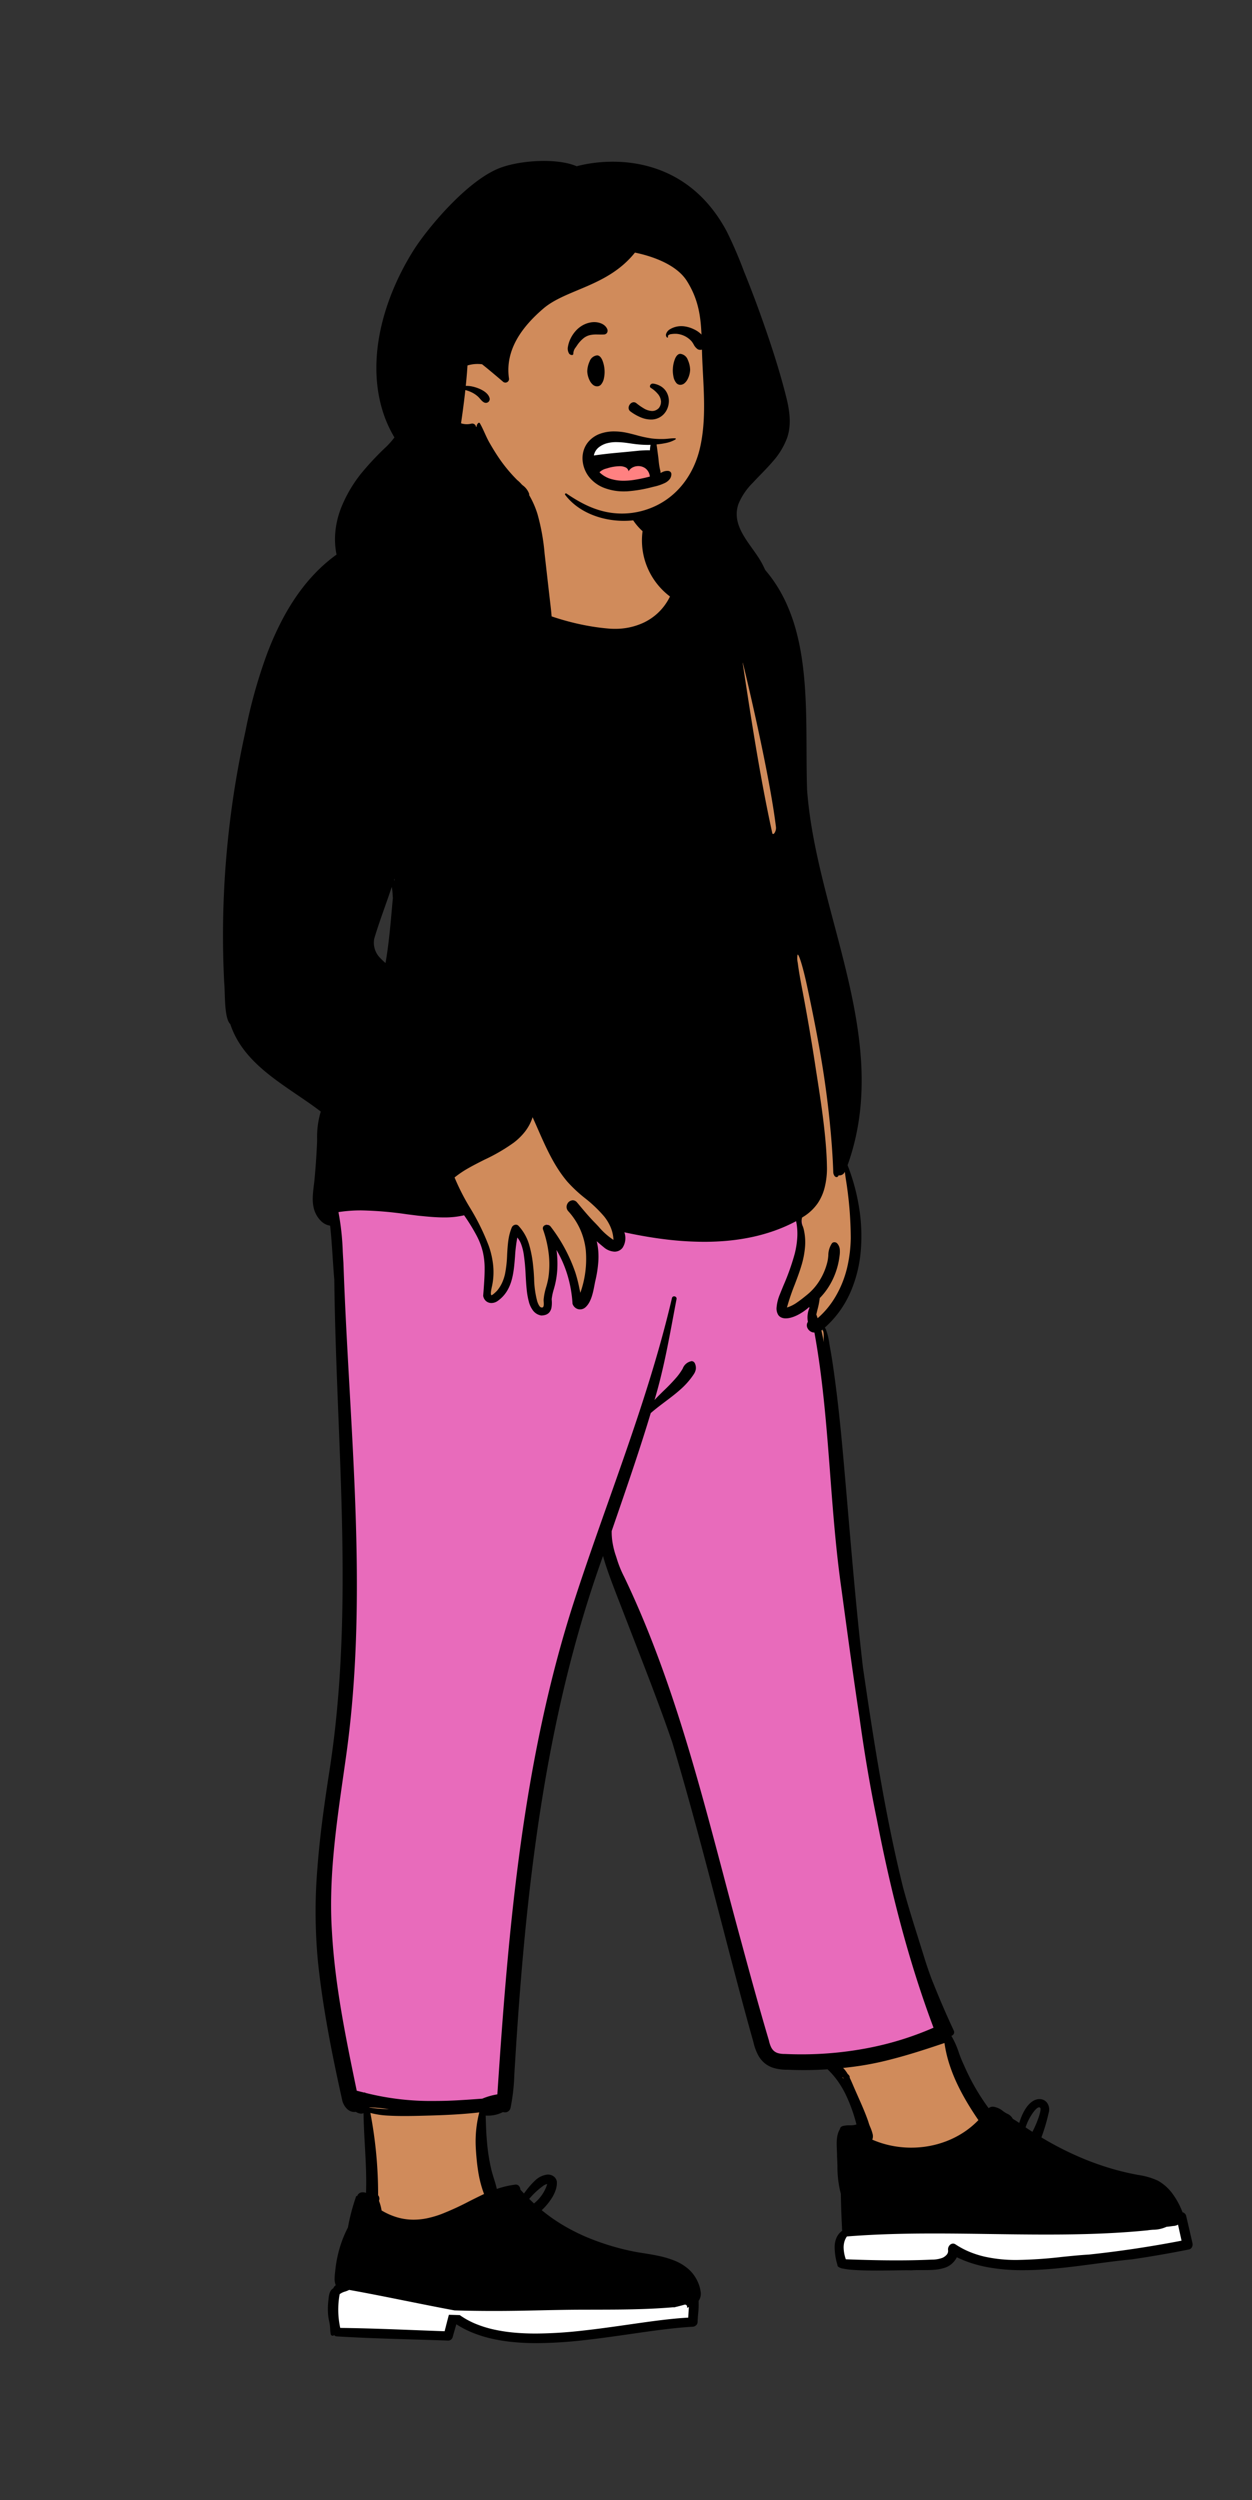 <svg xmlns="http://www.w3.org/2000/svg" width="390.67" height="780" viewBox="0 0 390.67 780">
  <rect x="0" y="0" width="390.67" height="780" fill="#333333" stroke="none"/>
  <g id="peep-standing-4" transform="translate(28.736)">
    <g id="BODY" transform="translate(-28.736 150.264)">
      <path id="_Skin" data-name="✋ Skin" d="M97.1,588.011h0c-2.548,0-4.98-.108-7.226-.322a53.424,53.424,0,0,1-6.868-1.083,37.667,37.667,0,0,1-6.316-2.02,28.19,28.19,0,0,1-5.571-3.134c-.262.731-.464,1.543-.66,2.328a15.937,15.937,0,0,1-1.136,3.446c-3.574-.128-7.169-.235-10.646-.339h0c-7.866-.234-16-.476-24.077-.967l-.929-1.074-.017.021c-.081-.877-.208-1.747-.331-2.589v0c-.152-1.037-.308-2.108-.374-3.17a13.66,13.66,0,0,1,.154-3.251,8.007,8.007,0,0,1,.294-1.809,2.1,2.1,0,0,1,.379-.7,1.561,1.561,0,0,1,.658-.456l.009-.032a1.142,1.142,0,0,1,.545-.825c.053-.06.334-.385.469-.541l.018-.021.1-.112a12.27,12.27,0,0,1-.447-4.3,25.669,25.669,0,0,1,.767-4.819,41.552,41.552,0,0,1,1.5-4.721c.524-1.376,1.127-2.762,1.744-4.009a64.373,64.373,0,0,1,2.352-9.173l.537-.183.081-.657a.818.818,0,0,1,.545-.16,5.157,5.157,0,0,1,1.353.289,5.142,5.142,0,0,0,.778.2,154.841,154.841,0,0,0-.307-16.35v0c-.164-3.017-.334-6.136-.4-9.227a23.087,23.087,0,0,1-1.278-2.082,1.124,1.124,0,0,1-.682.24,2.861,2.861,0,0,1-1.4-.592,2.144,2.144,0,0,1-.64.1,2.286,2.286,0,0,1-1.642-.77,4.5,4.5,0,0,1-1-1.764A244.749,244.749,0,0,1,29.7,462.851a228.348,228.348,0,0,1,.2-26.114,179.174,179.174,0,0,1,3.356-24.925c.817-5.808,1.525-11.828,2.1-17.893.552-5.782,1.006-11.8,1.349-17.875.633-11.222.915-22.9.864-35.711-.043-10.675-.325-22.345-.863-35.679-.48-11.892-1.114-23.981-1.727-35.672-.507-9.658-1.031-19.645-1.465-29.479a5.916,5.916,0,0,1-2.212-.6,4.653,4.653,0,0,1-1.521-1.251,6.6,6.6,0,0,1-1.178-2.541,13.777,13.777,0,0,1-.356-3.09,40.292,40.292,0,0,1,.541-6.156c.387-4.3.635-8.068.76-11.509.017-1.529.052-3.3.243-4.994a18.509,18.509,0,0,1,1.132-4.805c-2.432-1.868-5.076-3.677-7.634-5.425A102.972,102.972,0,0,1,10.7,189.544a37.226,37.226,0,0,1-5.073-5.788,29.15,29.15,0,0,1-2-3.305,27.128,27.128,0,0,1-1.554-3.641c-.567-3.571-1.023-7.289-1.357-11.051-.322-3.63-.538-7.4-.642-11.218-.1-3.67-.1-7.482,0-11.33.1-3.688.286-7.518.566-11.384A354.468,354.468,0,0,1,7.12,86.879c.952-4.716,2.009-9.17,3.141-13.237,1.209-4.347,2.554-8.431,4-12.14a89.593,89.593,0,0,1,5.026-10.838c.939-1.7,1.932-3.335,2.952-4.866,1.043-1.565,2.144-3.067,3.274-4.463A52.853,52.853,0,0,1,29.127,37.3a48.194,48.194,0,0,1,3.982-3.58,45.131,45.131,0,0,1,9.143-5.695,47.159,47.159,0,0,1,5.2-2.063,51.4,51.4,0,0,1,5.654-1.505,58.366,58.366,0,0,1,6.126-.922c2.128-.208,4.355-.313,6.62-.313.934,0,1.9.018,2.859.053l.147.133a14.559,14.559,0,0,0,2.39.2,16.009,16.009,0,0,0,3.144-.319,17.985,17.985,0,0,0,3.071-.914,19.711,19.711,0,0,0,2.912-1.446,20.693,20.693,0,0,0,2.666-1.914,20.591,20.591,0,0,0,2.335-2.318A19.484,19.484,0,0,0,87.3,14.033a16.869,16.869,0,0,0,2.24-6.085c.217-1.3.4-2.425,1.366-2.991a3.267,3.267,0,0,1,1.079-2.277A7.51,7.51,0,0,1,94.7,1.144,26.828,26.828,0,0,1,103.244,0a48.947,48.947,0,0,1,11,1.261c3.493.844,5.877,1.975,6.714,3.184a2.112,2.112,0,0,1,.363-.035c.729,0,.862.517,1.016,1.115a3.986,3.986,0,0,0,.268.8c.347,1.649.7,3.208,1.02,4.508l1.22-.008c.252.649.48,1.338.7,2,.889,2.687,1.808,5.465,4.606,6.877a40.948,40.948,0,0,1,6.365.523,23.29,23.29,0,0,1,3.32.823,17.466,17.466,0,0,1,3.185,1.411,49.383,49.383,0,0,1,5.852,1.614,43.381,43.381,0,0,1,5.235,2.194A40.037,40.037,0,0,1,158.755,29a38.933,38.933,0,0,1,4.093,3.217,39.943,39.943,0,0,1,3.568,3.66,42.946,42.946,0,0,1,3.075,4.057,47.842,47.842,0,0,1,2.612,4.408c.781,1.492,1.515,3.077,2.181,4.712a68.387,68.387,0,0,1,3.191,10.156,93.573,93.573,0,0,1,1.836,10.825c.394,3.5.64,7.246.73,11.127.082,3.509.039,7.231-.128,11.062-.114,2.169-.147,4.422-.1,6.7.048,2.17.172,4.432.369,6.723.364,4.229.975,8.647,1.868,13.506,1.659,9.026,4.067,18.237,6.4,27.146v0c1.635,6.257,3.326,12.726,4.743,19.074.763,3.418,1.387,6.529,1.909,9.509.586,3.347,1.029,6.446,1.355,9.477.35,3.254.557,6.428.615,9.434a87.069,87.069,0,0,1-.308,9.381,74.635,74.635,0,0,1-1.417,9.318,69.1,69.1,0,0,1-2.71,9.244,58.533,58.533,0,0,1,2.207,6.45,60.161,60.161,0,0,1,1.476,6.8,57.241,57.241,0,0,1,.664,6.949,51.088,51.088,0,0,1-.229,6.907,39.661,39.661,0,0,1-3.464,12.91,29.813,29.813,0,0,1-8.014,10.41,7.424,7.424,0,0,1,1.18,2.471,23.777,23.777,0,0,1,.557,2.755l.026.163c1.032,5.773,1.935,12.148,2.761,19.489.731,6.494,1.328,13.062,1.926,19.779.353,3.914.707,7.909,1.049,11.773l.005.06c1.206,13.632,2.454,27.727,3.977,41.634.821,7.491,1.651,14.307,2.538,20.837,1,7.337,2.04,14.121,3.188,20.74,1.234,7.115,2.6,14.033,4.049,20.562,1.557,6.994,3.28,13.824,5.122,20.3,1.951,6.86,4.107,13.575,6.408,19.958,2.417,6.706,5.076,13.278,7.9,19.533-.021.024-.584.206-1,.339l-.018.006c-.247.08-.442.143-.458.152a17.636,17.636,0,0,1,1.734,3.075c.486,1.075.91,2.209,1.32,3.306.478,1.278.973,2.6,1.572,3.852a69.163,69.163,0,0,0,8.552,14.618,2.489,2.489,0,0,1,1.707-.9A2.353,2.353,0,0,1,240.5,517a12.834,12.834,0,0,1,1.292.849,6.061,6.061,0,0,0,1.074.671h0c.734.393,1.493.8,1.626,1.531,1.085.59,2.453,1.537,3.552,2.3h0l-.005.015c1.094.764,2.3,1.538,3.461,2.286l.015.009.443.285a21.26,21.26,0,0,0,1.833-3.551c.034,0,.068,0,.1,0a1.491,1.491,0,0,0,.284-.028,1.706,1.706,0,0,0,.234-.065c-.221.641-.445,1.254-.662,1.847l0,.007c-.355.969-.661,1.806-.809,2.385a91.24,91.24,0,0,0,31.48,12.373,24.492,24.492,0,0,1,4.374,1.092,11.412,11.412,0,0,1,3.387,1.917,13.591,13.591,0,0,1,2.783,3.279,33.67,33.67,0,0,1,2.562,5.176c.046.016.116.03.2.047h0c.255.054.6.128.652.307.172.743.351,1.514.523,2.259l.018.078c.48,2.07.977,4.211,1.439,6.25a.38.38,0,0,1-.017.279.426.426,0,0,1-.156.227c-4.532.952-9.116,1.757-14.426,2.533-4.679.684-9.363,1.263-14.561,1.9-3.443.482-7.143.98-10.87,1.351-4.276.426-8.03.633-11.476.634-2.03,0-3.982-.074-5.8-.22a53.115,53.115,0,0,1-5.588-.734,38.879,38.879,0,0,1-5.247-1.359,29.246,29.246,0,0,1-4.78-2.093,5.831,5.831,0,0,1-.636,1.426,5.042,5.042,0,0,1-.912,1.081,6.4,6.4,0,0,1-2.477,1.318,14.176,14.176,0,0,1-3.056.511c-1.085.079-2.217.086-3.284.086H216.3c-.855,0-1.761,0-2.6.053l-.372,0h0c-1.5.015-4.009.039-6.839.039-3.977,0-7.2-.05-9.586-.148-3.19-.131-4.88-.349-5.023-.649a18.216,18.216,0,0,1-.819-5.673,5.847,5.847,0,0,1,.629-2.372,4.46,4.46,0,0,1,1.732-1.762c-.17-2.617-.247-5.131-.323-7.563v0c-.053-1.72-.1-3.345-.184-4.932a32.31,32.31,0,0,1-1-8.4v-.005c-.03-.926-.061-1.883-.117-2.805-.006-.545-.03-1.116-.053-1.668v0c-.1-2.4-.2-4.872.962-6.747a12.3,12.3,0,0,1,1.865-.184,6.365,6.365,0,0,0,3.5-.826,57.661,57.661,0,0,0-3.438-9.956,31.6,31.6,0,0,0-2.758-4.776,26.441,26.441,0,0,0-3.8-4.317c-2.647.185-5.3.279-7.894.279h-.009c-1.668,0-3.349-.039-5-.116H175c-2.8,0-4.778-.56-6.234-1.762s-2.46-3.121-3.119-6.007c-3-10.613-6-22.091-8.89-33.191q-.519-1.991-1.029-3.947c-4.676-18.834-8.885-34.227-13.246-48.44-2.568-8.372-5.228-16.428-7.905-23.947-2.9-8.152-5.946-16.009-9.045-23.354-.336-.867-.678-1.744-1.009-2.592a172.128,172.128,0,0,1-6.808-19.74c-2.378,6.51-4.613,13.162-6.645,19.771-1.981,6.443-3.835,13.069-5.513,19.691-1.628,6.429-3.147,13.087-4.515,19.788-1.32,6.464-2.549,13.213-3.653,20.06-2.066,12.81-3.786,26.431-5.258,41.641-1.266,13.084-2.356,27.332-3.427,44.842v.006a59.253,59.253,0,0,1-1.131,9.949c-.059.357-.242.53-.559.53a2.423,2.423,0,0,1-.625-.123h0l-.15-.042a7.3,7.3,0,0,1-2.992,1.037,24.769,24.769,0,0,1-3.46.16h-.032a75.885,75.885,0,0,0,.9,12.875,90.672,90.672,0,0,0,2.908,12.739,30.162,30.162,0,0,1,6.817-1.726c.221.049.231.415.238.682v0c0,.073,0,.137.009.186.756.844,1.609,1.74,2.361,2.532.141-.213.287-.426.472-.692.333.221.651.475.959.72h0a10.167,10.167,0,0,0,1.336.952.7.7,0,0,0,.343.093.688.688,0,0,0,.335-.09,8.719,8.719,0,0,0,1.232.632l.439.293.027.018.072.048c-.475.5-.987,1-1.52,1.477,8.251,7.066,18.451,11.7,31.182,14.167.58.1,1.157.189,1.768.286l.063.01a45.264,45.264,0,0,1,9.5,2.208,14.423,14.423,0,0,1,3.989,2.3,10.74,10.74,0,0,1,1.592,1.641,10.522,10.522,0,0,1,1.243,2.045,9.716,9.716,0,0,1,.855,2.866,2.722,2.722,0,0,1-.681,2.337,24.463,24.463,0,0,1-.11,4.34v0c-.07.836-.143,1.7-.164,2.544-.011.166-.051.318-.42.369-5.875.318-12.5,1.271-19.516,2.281h0l-1.5.215-.274.039c-4.233.608-8.61,1.237-13.2,1.731A130.088,130.088,0,0,1,97.1,588.011ZM51.951,130.247h0c-1,3.173-2.12,6.371-3.207,9.464l0,.005c-1.263,3.595-2.57,7.312-3.686,11.018a8.479,8.479,0,0,0,.024,3.233,7.573,7.573,0,0,0,1.11,2.606A13.038,13.038,0,0,0,48.1,158.8c.753.722,1.612,1.436,2.428,2.105.6-3.632,1.271-7.913,1.76-12.136a109.715,109.715,0,0,0,.8-12.15l.251.469.336-4,.062-.758-1.422-.286-.361-1.8Z" transform="translate(71.247 -7.584)" fill="#d08b5b"/>
      <path id="_Pants" data-name="👖 Pants" d="M7.29.03C10.3-.291,40.976,2.089,44.04,1.377l.135-.032,1.193-.285.692,1.01c3.42,4.99,5.144,8.267,6.005,11.594l.06.238.024.1c.725,3,.782,5.773.389,11.4l-.041.573-.046.622-.11,1.454,0,.009c.19.611.782.791,1.518.379l.052-.03.023-.014.079-.055a9.028,9.028,0,0,0,3.343-4.48l.049-.134.048-.136a25.541,25.541,0,0,0,1.11-6.251l.044-.519.139-1.739a41.746,41.746,0,0,1,.624-5.111l.037-.181.793-3.7L62.545,8.84a11.842,11.842,0,0,1,2.337,5.713l.052.3a46.7,46.7,0,0,1,.527,5.1l.041.656.127,2.148.05.784a29.079,29.079,0,0,0,.774,5.85l.041.147.03.1c.505,1.732,1.19,2.615,2.187,2.894l.06.016.024.006.04,0c1.135-.075,1.421-.624,1.341-2.456l-.009-.178,0-.089-.013-.2-.029-.373.019-.228a14.766,14.766,0,0,1,.567-2.809l.037-.133.331-1.179.075-.281a27.489,27.489,0,0,0,.535-10.258l-.031-.238L70.474,5.372l4.479,7.614a39.072,39.072,0,0,1,5.189,16.8l.02.269.015.222a.667.667,0,0,0,1.033.222l.038-.03.035-.03c.959-.871,1.551-2.445,2.1-5.223l.028-.145.215-1.128.1-.51.059-.254c1.051-4.545,1.27-8.156.479-11.427l-.039-.158L82.8,5.926l4.35,3.909q1.042.936,2.118,1.805c1.366,1.1,2.454,1.222,3.087.742.678-.515.982-1.771.546-3.44l-.025-.095-.781-2.833,2.877.625a111.971,111.971,0,0,0,26.825,2.9c9.514-.268,17.977-2.214,25.318-6.071l.236-.125,2.1-1.119.482,2.328a24.07,24.07,0,0,1-.388,10.677l-.065.268a61.386,61.386,0,0,1-3.012,8.727l-.162.4-.731,1.785-.545,1.341-.256.64a8.766,8.766,0,0,0-.856,4.322c.09.467.239.622.6.7,1.316.292,3.931-.784,6.32-2.819l.1-.088,2.452-2.148.806,3.772-.191.494a5.834,5.834,0,0,0-.427,3.195l.02.089.185.769-.448.652c-.035.051-.032.113.058.252a.636.636,0,0,0,.425.3h.03l1.536-.05.275,1.509.152.841c1.151,6.465,5.368,51.1,5.368,51.1.923,11.669,11.872,89.839,13.93,99.815,4.647,24.043,10.2,44.907,17.412,64.239l.219.585.59,1.572-1.539.678a105.705,105.705,0,0,1-46.717,8.362l-.46-.02h-.179c-3.619-.055-5.433-1.585-6.345-5.071l-.055-.217L138,261.1l-.032-.135-.6-2.034c-1.91-6.5-23.615-86.55-27.148-97.661l-.231-.725-.427-1.33-.374-1.156a335.081,335.081,0,0,0-16.053-40.977l-.2-.426-.04-.073a26.923,26.923,0,0,1-1.8-4.191l-.065-.185-.126-.368-.095-.28-.571-1.719-.2-.588-.081-.268a24.671,24.671,0,0,1-1.109-6.783v-.257l-.11.248c-2.328,5.254-4.966,12.194-7.678,20.443l-.109.331-.346,1.063c-7.393,22.869-12.682,47.36-16.524,74.973l-.208,1.506c-2.868,20.962-4.759,41.8-6.8,72.1l-.19,2.839-.223,3.376-1.377.242a19.318,19.318,0,0,0-4.144,1.156l-.164.07-.282.122-.307.021-4.024.287-.929.062-.86.052c-11.915.776-21.837.2-31.028-2.208l-.281-.074-.352-.086-3.338-.834L0,223.146l5.932-51.078.214-1.534C9.663,144.827,5.551,28.879,5.27,21.217l-.059-1.631-.055-1.575-.075-1.155L4.82,12.341l-.042-.668A61.192,61.192,0,0,0,3.674,2.6L3.245.618,5.1.321Q6.183.148,7.29.03Z" transform="translate(100.221 225.751)" fill="#e86bbb"/>
      <path id="_Shoes" data-name="👟 Shoes" d="M57.566,38.093c-.43,0-.861,0-1.281-.006a22.783,22.783,0,0,1-7.833-1.54,48.49,48.49,0,0,1-6.1-2.892c-2.048-1.1-3.665-1.968-4.834-1.968-.319,0-.478.69-.679,1.564a10.313,10.313,0,0,1-.84,2.572,2.25,2.25,0,0,1-2.047,1.355,2.923,2.923,0,0,1-.472-.04L.681,35.692,0,24.815,3.325,21.26c.046.009,4.821.952,11.025,1.873,3.664.544,7.121.977,10.274,1.288,3.942.388,7.417.585,10.33.585,1.661,0,3.164-.064,4.469-.192,4.44-.433,12.312-.913,21.059-1.286,9.931-.423,19.787-.656,27.751-.656,6.394,0,11.551.145,15.327.432,4.288.326,6.76.834,7.347,1.509a5.648,5.648,0,0,1,1.1,2.2,11.955,11.955,0,0,1,.392,2.495,17.645,17.645,0,0,1-.068,2.893c-.073.028-8.125,1.448-18.992,2.866-6.295.821-12.264,1.476-17.741,1.946C68.77,37.8,62.7,38.093,57.566,38.093ZM185.3,15.025c-11.121,0-26.271-.632-26.423-.639-.019-.329-.146-1.208-.294-2.225-.186-1.285-.4-2.741-.431-3.393.005-.01.526-1.068,1.045-2.38a14.482,14.482,0,0,0,1.1-4.089c.031-.9,1.747-1.3,5.562-1.3,2.9,0,6.827.228,11.371.492l.054,0,2.869.165c6.058.343,12.618.66,19.546.66.887,0,1.773-.005,2.632-.016,11.789-.146,24.024-.824,34.819-1.421h0C245.665.407,253.009,0,257.8,0c1.667,0,2.942.048,3.9.147a4.1,4.1,0,0,1,1.918.492,6.1,6.1,0,0,1,1.477,1.971,13.415,13.415,0,0,1,.906,2.4,19.5,19.5,0,0,1,.58,2.874l-.019,0c-.722.165-7.272,1.651-14.692,3.129-4.6.916-8.651,1.655-12.038,2.194a77.23,77.23,0,0,1-9.515,1.081l-1.764.033-2.031.03c-.378,0-1.05.057-1.98.13-2.091.163-5.59.436-9.564.436-8.156,0-14.723-1.136-19.519-3.376a1.541,1.541,0,0,0-.657-.138c-.986,0-2.233.773-3.553,1.591a24.469,24.469,0,0,1-2.416,1.375,5.875,5.875,0,0,1-2.442.653Z" transform="translate(104.02 541.402)" fill="#fff"/>
      <path id="_Ink" data-name="🖍 Ink" d="M97.868,585.472c-2.446,0-4.782-.1-6.944-.3a54.436,54.436,0,0,1-6.571-.984,39.585,39.585,0,0,1-6.079-1.815,30.688,30.688,0,0,1-5.468-2.79c-.112.392-.227.788-.337,1.17-.271.936-.55,1.9-.812,2.864a1.459,1.459,0,0,1-.5.747,1.369,1.369,0,0,1-.845.311h-.044c-3.547-.127-7.154-.235-10.642-.339-7.9-.235-16.075-.479-24.093-.967h-.02a1.077,1.077,0,0,1-.832-.415.589.589,0,0,1-.463.2.57.57,0,0,1-.593-.428A13.073,13.073,0,0,1,33.439,581v0c-.016-.256-.032-.52-.055-.781a14.969,14.969,0,0,0-.291-1.735c-.073-.352-.149-.716-.208-1.083a21.4,21.4,0,0,1,.019-5.4l.044-.445c.123-1.177.343-2.487,1.393-3.144l.07-.042.008,0h0a1.93,1.93,0,0,1,.743-.945l.021-.024a5.376,5.376,0,0,1-.356-2.1A18.586,18.586,0,0,1,35,563.159l.011-.1a38.253,38.253,0,0,1,1.33-7.04,36.065,36.065,0,0,1,2.645-6.64A63.144,63.144,0,0,1,41.5,539.8a.157.157,0,0,1,.034-.134.22.22,0,0,1,.168-.08.188.188,0,0,1,.078.017.916.916,0,0,1,.138-.058.691.691,0,0,1,.03-.138,1.665,1.665,0,0,1,1.362-.978,1.9,1.9,0,0,1,.295-.023,3.577,3.577,0,0,1,.9.151l.122.031c.184-4.931-.093-9.94-.361-14.783V523.8c-.183-3.305-.372-6.723-.412-10.086a1.691,1.691,0,0,1-.743.166,3.287,3.287,0,0,1-1.663-.562,3.25,3.25,0,0,1-.492.038,3.016,3.016,0,0,1-1.285-.287,3.7,3.7,0,0,1-1.06-.762,5.81,5.81,0,0,1-1.355-2.355l-.34-1.533c-1.782-8.074-3.124-14.684-4.224-20.8-1.362-7.577-2.358-14.446-3.046-21a164.4,164.4,0,0,1-.179-29.443c.341-4.546.836-9.344,1.513-14.669.536-4.22,1.2-8.859,2.084-14.6.717-4.51,1.35-9.192,1.88-13.917.505-4.5.934-9.193,1.275-13.941.629-8.762.982-17.9,1.08-27.937.082-8.364-.017-17.519-.3-27.987-.254-9.332-.63-18.823-.993-28v-.02c-.55-13.894-1.118-28.261-1.277-42.369-.2-2.28-.349-4.609-.5-6.861v-.012c-.215-3.291-.438-6.693-.8-10.018a4.449,4.449,0,0,1-1.608-.524,5.906,5.906,0,0,1-1.361-1.041,8.437,8.437,0,0,1-1.831-2.9c-.966-2.588-.61-5.47-.267-8.258v0c.089-.722.173-1.4.235-2.083.336-3.669.589-7.413.751-11.13l.019-1.085a27.206,27.206,0,0,1,1.144-8.569c-2.36-1.813-4.952-3.574-7.459-5.277l0,0C14.48,190.139,5.618,184.117,2.27,173.957c-.653-.587-1.1-1.918-1.38-4.068-.238-1.849-.3-3.961-.364-5.824-.04-1.275-.075-2.375-.158-3.148-.328-6.5-.437-13.1-.325-19.628.112-6.51.447-13.106,1-19.605s1.324-13.052,2.306-19.5,2.194-12.939,3.6-19.3a158.284,158.284,0,0,1,6.8-24.449A94.436,94.436,0,0,1,18.658,47.5c.929-1.745,1.912-3.431,2.922-5.013,1.04-1.629,2.14-3.195,3.268-4.654a55.908,55.908,0,0,1,3.639-4.255,50.482,50.482,0,0,1,4.036-3.817,47.291,47.291,0,0,1,4.458-3.339A46.278,46.278,0,0,1,41.887,23.6a47.516,47.516,0,0,1,5.38-2.263,51.2,51.2,0,0,1,5.879-1.666,57.622,57.622,0,0,1,6.4-1.029,67.268,67.268,0,0,1,6.954-.352c.91,0,1.842.017,2.772.051-.036-.028-.068-.053-.095-.076a1.107,1.107,0,0,1,.348-.056,1.265,1.265,0,0,1,.841.338,15.019,15.019,0,0,0,1.9.121,15.609,15.609,0,0,0,4.545-.687,17.452,17.452,0,0,0,4.168-1.91,19.2,19.2,0,0,0,3.591-2.91,19.6,19.6,0,0,0,2.814-3.687A15.218,15.218,0,0,0,89.21,4.819l.026-.133c.043-.221.08-.443.12-.678a8.861,8.861,0,0,1,.662-2.462A2.652,2.652,0,0,1,91.97.048,2.424,2.424,0,0,1,92.445,0a2.083,2.083,0,0,1,1.417.541,17.28,17.28,0,0,1,0,3.1,2.471,2.471,0,0,1-.27.2l.065-.041c.071-.046.121-.081.153-.106A18.96,18.96,0,0,1,92.4,8.535a20.681,20.681,0,0,1-2.575,4.3,22.837,22.837,0,0,1-7.781,6.371,1.744,1.744,0,0,1-1.183.65,3.874,3.874,0,0,0-.653.206l-.858.27a26.022,26.022,0,0,1-7.25,1.484,31.508,31.508,0,0,0,7.828,11.83,51.816,51.816,0,0,0,12.346,8.758,71.067,71.067,0,0,0,7.113,3.22c2.372.924,4.841,1.746,7.337,2.445,2.409.674,4.852,1.234,7.259,1.666a67.972,67.972,0,0,0,6.88.885c.455.024.913.036,1.36.036a20.842,20.842,0,0,0,9.031-1.926,17.638,17.638,0,0,0,3.558-2.245,17.252,17.252,0,0,0,2.85-2.955,17.983,17.983,0,0,0,2.263-3.957,19.769,19.769,0,0,0,1.267-4.545,22.423,22.423,0,0,0,.2-4.985,25.916,25.916,0,0,0-.936-5.28,18.471,18.471,0,0,1-12.781-8.448A14.159,14.159,0,0,1,125.672,11a11.752,11.752,0,0,1,.539-5.727l.1-.273a.066.066,0,0,1,.066-.056.091.091,0,0,1,.089.077,7.331,7.331,0,0,0,.516,1.753v0c.144.375.28.73.374,1.075l.113.319c.09.26.182.532.263.772a20.7,20.7,0,0,0,1.342,3.336,6,6,0,0,0,2.38,2.52l.409.009a38.61,38.61,0,0,1,6.475.647,23.552,23.552,0,0,1,3.135.837,18.28,18.28,0,0,1,2.955,1.318,36.587,36.587,0,0,1,6.176,1.816,48.848,48.848,0,0,1,5.828,2.746,49.741,49.741,0,0,1,4.48,2.738,44.9,44.9,0,0,1,3.923,3.029,42.313,42.313,0,0,1,3.4,3.3,41.773,41.773,0,0,1,2.921,3.543,43.139,43.139,0,0,1,2.476,3.768c.739,1.264,1.435,2.6,2.068,3.97a55.363,55.363,0,0,1,3.059,8.459c3.221,11.681,3.275,24.815,3.327,37.516.017,4.1.034,8.344.165,12.378.246,3.335.646,6.74,1.223,10.408.514,3.267,1.158,6.672,1.969,10.408,1.506,6.939,3.374,13.995,5.18,20.818,1.635,6.175,3.326,12.56,4.745,18.847.764,3.383,1.389,6.467,1.913,9.428.588,3.324,1.033,6.409,1.361,9.432.352,3.246.563,6.421.626,9.436a88.792,88.792,0,0,1-.294,9.441,77.647,77.647,0,0,1-1.4,9.447,73.321,73.321,0,0,1-2.686,9.453,63.335,63.335,0,0,1,3.564,13.044A55.287,55.287,0,0,1,199,244.764a40.7,40.7,0,0,1-3.282,13.009,33.061,33.061,0,0,1-3.326,5.791,31.272,31.272,0,0,1-4.584,5.079,4.72,4.72,0,0,1,.392.776,20,20,0,0,1,1,4.209c.06.366.121.744.187,1.112l.037.2c.734,3.974,1.265,7.95,1.833,12.362,1.075,8.344,1.843,16.683,2.538,24.509l.1,1.169c.411,4.646.814,9.347,1.2,13.892v0c1.346,15.68,2.738,31.894,4.586,47.786l.445,3.04c1.432,9.74,3.175,21.267,5.245,32.908,2.14,12.04,4.363,22.7,6.8,32.578l.073.27c.115.425.258.954.4,1.459,1.358,4.911,2.912,9.846,4.416,14.618v0l0,.015c.608,1.929,1.236,3.924,1.844,5.891s1.327,4.075,2.19,6.413l.97,2.4c.153.378.317.784.487,1.2,1.674,4.111,3.52,8.331,5.485,12.541a1.1,1.1,0,0,1,.021.929,1.3,1.3,0,0,1-.778.7,26.754,26.754,0,0,1,2.327,5.21,37.292,37.292,0,0,0,1.572,3.867A68.791,68.791,0,0,0,238.9,512.17a2.249,2.249,0,0,1,1.374-.472,6.172,6.172,0,0,1,3.183,1.445l.007,0c.179.125.349.243.514.353.2.126.422.247.635.365a3.52,3.52,0,0,1,1.837,1.643c.61.35,1.266.767,2.007,1.275l.064-.208c.65-2.075,2.132-5.733,4.762-6.912a3.867,3.867,0,0,1,1.5-.32,2.977,2.977,0,0,1,1.354.314,2.87,2.87,0,0,1,1.014.855,3.626,3.626,0,0,1,.458,3.242,57.414,57.414,0,0,1-2.237,7.539,97.791,97.791,0,0,0,13.893,6.963c2.427.977,4.9,1.846,7.337,2.584,2.506.757,5.049,1.394,7.557,1.894l.348.069c.376.075.758.147,1.128.216a21.863,21.863,0,0,1,6.1,1.779,14.508,14.508,0,0,1,4.67,4.229,24.4,24.4,0,0,1,3,5.614,1.6,1.6,0,0,1,.715.4,1.424,1.424,0,0,1,.409.684l1,4.3c.274,1.185.634,2.744.987,4.3a1.763,1.763,0,0,1-.237,1.325,1.326,1.326,0,0,1-.86.6c-5.974,1.193-11.983,2.234-17.859,3.094-3.555.329-7.271.823-11.206,1.347h0c-7.474.995-15.2,2.024-22.723,2.024a60.074,60.074,0,0,1-10.777-.879,41.662,41.662,0,0,1-5.079-1.244,34.3,34.3,0,0,1-4.792-1.909,6.425,6.425,0,0,1-4.236,3.417,14.1,14.1,0,0,1-2.852.489c-1.021.082-2.05.094-3.01.094l-.791,0h-.03l-.755,0c-.85,0-1.753.01-2.6.079-.268-.02-.708-.03-1.345-.03-.878,0-2.029.018-3.362.038l-.36.005-.338.005c-1.69.025-3.5.048-5.31.048-3.286,0-5.817-.077-7.739-.236a21.993,21.993,0,0,1-2.829-.383,3.143,3.143,0,0,1-1.529-.638.477.477,0,0,1-.144-.368l-.112-.42a19.069,19.069,0,0,1-.78-5.576,7.29,7.29,0,0,1,.593-2.649,5.284,5.284,0,0,1,1.747-2.129c-.224-4.229-.362-8.012-.42-11.566a33.072,33.072,0,0,1-1.053-8.693c-.03-.933-.062-1.9-.119-2.835.007-.67-.024-1.349-.056-2.068v0c-.1-2.294-.212-4.665.98-6.612.039-.475.37-.786,1.012-.952a9.672,9.672,0,0,1,2.016-.183,5.862,5.862,0,0,0,2.111-.271l-.11-.4a50.242,50.242,0,0,0-3.3-9.026,30.145,30.145,0,0,0-2.439-4.107,24.955,24.955,0,0,0-3.186-3.671c-2.481.165-4.983.248-7.438.248-1.692,0-3.4-.04-5.077-.118h-.086a14.307,14.307,0,0,1-4.108-.522,8.091,8.091,0,0,1-3.007-1.594,8.68,8.68,0,0,1-2.086-2.708,16.607,16.607,0,0,1-1.344-3.862c-.917-3.24-1.869-6.679-2.909-10.514-2.382-8.852-4.73-17.872-7-26.6-2.41-9.254-4.9-18.822-7.438-28.215-2.845-10.53-5.444-19.71-7.947-28.064-3.161-9.247-6.729-18.558-10.112-27.3-1.44-3.723-2.908-7.511-4.327-11.175l-.229-.591-2.568-6.63c-1.368-3.531-2.483-6.5-3.483-9.525-.3-.9-.593-1.873-.9-2.973-2.25,6.24-4.382,12.733-6.337,19.3-1.881,6.318-3.656,12.9-5.275,19.557-1.551,6.379-3.008,13.031-4.33,19.772-1.259,6.42-2.438,13.13-3.5,19.946-1.006,6.439-1.945,13.194-2.792,20.077-.791,6.429-1.53,13.214-2.2,20.167-1.161,12.085-2.17,25.312-3.085,40.437-.062.9-.115,1.821-.165,2.71v0a60.176,60.176,0,0,1-1.16,10.154,1.887,1.887,0,0,1-.67,1.114,1.743,1.743,0,0,1-1.074.347,2.21,2.21,0,0,1-.622-.091,10.346,10.346,0,0,1-5.4,1.09l.017.739c.078,3.177.21,5.62.427,7.921a58.533,58.533,0,0,0,1.233,7.828c.235,1.065.568,2.132.889,3.164h0c.33,1.059.671,2.154.906,3.244a28.157,28.157,0,0,1,5.75-1.349,1.579,1.579,0,0,1,.187-.011,1.28,1.28,0,0,1,1.022.488,1.864,1.864,0,0,1,.392,1.085c.39.429.753.821,1.109,1.2l.19-.244.259-.335a25.767,25.767,0,0,1,2.972-3.406,6.627,6.627,0,0,1,3.868-1.912c.069,0,.138-.006.206-.006a2.953,2.953,0,0,1,1.77.557,2.59,2.59,0,0,1,1,1.568,6.582,6.582,0,0,1-.29,2.474,11.168,11.168,0,0,1-1.092,2.429A19.432,19.432,0,0,1,99.458,544a53.548,53.548,0,0,0,6.69,4.7,61.22,61.22,0,0,0,7.279,3.682,77.111,77.111,0,0,0,15.648,4.686l.418.069c.433.071.874.141,1.364.218h.006c1.646.261,3.349.531,5.031.894a29.566,29.566,0,0,1,4.9,1.448,15.261,15.261,0,0,1,4.236,2.493,11.625,11.625,0,0,1,3.056,4.031l.069.152a10.732,10.732,0,0,1,.877,3.016,3.851,3.851,0,0,1-.635,2.907,26.489,26.489,0,0,1-.138,4.007v0c-.071.84-.145,1.707-.166,2.554a1.524,1.524,0,0,1-.453,1.045,1.788,1.788,0,0,1-1.048.454c-5.833.312-12.45,1.265-19.455,2.273-4.783.688-9.729,1.4-14.661,1.939A135.078,135.078,0,0,1,97.868,585.472ZM70.5,576.624h0c1.074.036,2.211.069,3.378.1a25.091,25.091,0,0,0,4.967,2.729,34.505,34.505,0,0,0,5.709,1.775,50.3,50.3,0,0,0,6.3.962c2.09.192,4.362.289,6.754.289h0a134.824,134.824,0,0,0,14.5-.9c4.906-.534,9.8-1.234,14.528-1.911h.006c6.77-.969,13.164-1.883,18.519-2.148l.206-3.34a1.389,1.389,0,0,1-.6.247.773.773,0,0,0-.076-.708.6.6,0,0,0-.505-.262.847.847,0,0,0-.227.033c-1.02.285-2.075.557-3.225.832a.6.6,0,0,0-.221-.041l-.057,0c-3.789.323-7.94.532-12.69.64-4.233.1-8.539.1-12.7.111h-.006l-2.99.007c-4.392.013-8.856.108-13.173.2-4.66.1-9.479.2-14.222.2h-.9c-3.949-.011-7.833-.073-11.544-.183-5.048-.936-10.149-1.962-15.082-2.955h-.007l-.018,0c-5.848-1.177-11.9-2.393-17.756-3.437a7.487,7.487,0,0,1-1.256.511,5.318,5.318,0,0,0-1.71.821,26.882,26.882,0,0,0-.435,5.274,26.312,26.312,0,0,0,.616,5.254c7.717.083,15.569.388,23.161.684,3.083.12,6.27.244,9.408.352.157-.6.313-1.214.464-1.806.27-1.059.55-2.155.842-3.226l.011-.034.024-.066Zm151.425-25.362c-5.017,0-9.475.063-13.63.193-4.858.152-9.311.393-13.614.737a5.481,5.481,0,0,0-.793,1.675,6.578,6.578,0,0,0-.231,1.793,11.7,11.7,0,0,0,.689,3.655c6.176.232,11.188.34,15.772.34,3.7,0,7.107-.069,10.413-.212l.7-.026a9.374,9.374,0,0,0,3.181-.527,3.712,3.712,0,0,0,1.309-.9,1.8,1.8,0,0,0,.536-1.438l-.009-.061a1.911,1.911,0,0,1,.44-1.51,1.464,1.464,0,0,1,1.111-.566,1.394,1.394,0,0,1,.8.27,25.878,25.878,0,0,0,4.443,2.347,30.081,30.081,0,0,0,4.738,1.487,45.139,45.139,0,0,0,10.069,1.005,138.376,138.376,0,0,0,13.883-.944h.007c2.952-.3,5.74-.584,8.468-.742,4.784-.505,9.661-1.13,14.5-1.856,4.754-.714,9.6-1.545,14.4-2.472-.409-1.841-.806-3.645-1.106-5.01a3.056,3.056,0,0,1-1.45.419l-.276.035-.093.013c-.539.078-1.165.166-1.784.213a10.056,10.056,0,0,1-4.206.915c-.615.049-1.2.1-1.627.177-4.973.5-10.146.842-15.812,1.057-4.773.181-9.953.269-15.837.269-5.822,0-11.742-.085-17.468-.167h-.026C233.69,551.347,227.765,551.262,221.925,551.262ZM45.983,513.649A135.1,135.1,0,0,1,48.4,539.336a1.647,1.647,0,0,1,.268,1.707l.127.374a13.948,13.948,0,0,1,.688,2.662,21.151,21.151,0,0,0,5.095,2.215,18.223,18.223,0,0,0,4.889.667,20.915,20.915,0,0,0,4.407-.486,30.667,30.667,0,0,0,4.326-1.287,87,87,0,0,0,8.6-3.951l0,0c1.519-.764,3.089-1.554,4.66-2.287a34.981,34.981,0,0,1-1.837-7.078c-.427-2.654-.621-5.29-.742-7.289a36.649,36.649,0,0,1,1.087-11.095c-1,.115-2.014.218-3.007.308-3.484.314-7.33.524-12.1.661l-1.886.052c-2.143.058-4.239.109-6.321.109-1.832,0-3.463-.04-4.987-.123A26.008,26.008,0,0,1,45.983,513.649Zm55.189,22.179a3.169,3.169,0,0,0-1.329.627,24.578,24.578,0,0,0-4.3,4.015c.494.486,1,.966,1.5,1.427a12.709,12.709,0,0,0,2.517-2.719,11.962,11.962,0,0,0,1.613-3.351Zm123.955-43.99-1.579.531c-4.638,1.553-9.641,3.174-14.8,4.5a94.134,94.134,0,0,1-15.254,2.741,9.316,9.316,0,0,1,1.434,1.893c.342.29.721.683.617,1.152.316.637.595,1.277.865,1.9l.043.1c.527,1.251,1.09,2.516,1.634,3.741l0,.007c1.149,2.584,2.337,5.255,3.272,7.968a12.626,12.626,0,0,0,.606,1.7,13.8,13.8,0,0,1,.714,2.048,2.906,2.906,0,0,1-.078,1.876,29.976,29.976,0,0,0,5.957,1.872,31.141,31.141,0,0,0,11.972.082,30,30,0,0,0,5.557-1.618,28.3,28.3,0,0,0,5.129-2.687,26.81,26.81,0,0,0,4.5-3.748l-.3-.437c-1.317-1.946-2.454-3.743-3.476-5.491-1.169-2-2.159-3.884-3.027-5.762a50.236,50.236,0,0,1-2.349-6.04A39.926,39.926,0,0,1,225.128,491.839Zm29.526,20.072c-.653,0-1.5,1.13-1.785,1.5l-.019.026a16.377,16.377,0,0,0-2.413,4.721c.615.421,1.248.828,1.86,1.222l0,0,.029.019.239.154.039-.066a31.8,31.8,0,0,0,1.7-3.886,17.693,17.693,0,0,0,.693-2.26c.151-.7.146-1.142-.014-1.311A.5.5,0,0,0,254.654,511.911Zm-209.014,0,.012.059c.641.1,1.222.178,1.777.241,1.3.147,2.683.232,4.366.267A48.648,48.648,0,0,0,45.64,511.912Zm-1.4-4.7c.048,0,.107.081.124.17a83.006,83.006,0,0,0,21.543,2.544c2.893,0,5.9-.1,9.19-.319,1.258-.072,2.534-.165,3.768-.255h.007c.664-.048,1.35-.1,2.031-.145a20.781,20.781,0,0,1,4.709-1.346c.755-11.444,1.692-25.015,2.924-38.9,1.266-14.268,2.674-26.965,4.307-38.814.912-6.62,1.915-13.106,2.981-19.276,1.131-6.547,2.374-12.986,3.7-19.137,1.39-6.47,2.916-12.848,4.535-18.959,1.692-6.386,3.542-12.692,5.5-18.742,3.361-10.375,7.058-20.83,10.632-30.94,3.647-10.316,7.418-20.983,10.834-31.565,1.838-5.7,3.43-10.914,4.866-15.952,1.612-5.655,2.987-10.941,4.205-16.159a.675.675,0,0,1,.672-.519.807.807,0,0,1,.624.294.692.692,0,0,1,.119.616l-.236,1.241c-.255,1.346-.514,2.732-.742,3.955v0c-.809,4.334-1.646,8.815-2.588,13.2-1.056,4.914-2.136,9.182-3.3,13.047.945-1.028,1.962-2.021,2.946-2.982h0a56.349,56.349,0,0,0,4.045-4.236,19.187,19.187,0,0,0,1.808-2.581,3.6,3.6,0,0,1,2.546-2.28.79.79,0,0,1,.3-.059,1.185,1.185,0,0,1,.99.789,3.279,3.279,0,0,1,.252,1.764,4.146,4.146,0,0,1-.711,1.647l-.19.285a24.11,24.11,0,0,1-3.993,4.445c-1.486,1.324-3.116,2.551-4.692,3.738h0c-1.5,1.13-3.052,2.3-4.481,3.551-3.242,10.8-6.971,21.643-10.578,32.129v0c-.5,1.442-1.058,3.076-1.6,4.648a20.016,20.016,0,0,0,.264,3.615,26.5,26.5,0,0,0,.838,3.53c.14.41.279.832.414,1.24l.01.031a33.687,33.687,0,0,0,2.359,5.867c1.733,3.615,3.443,7.4,5.081,11.244,1.562,3.664,3.111,7.507,4.6,11.423,2.756,7.224,5.388,14.836,8.048,23.271,2.216,7.028,4.49,14.767,6.952,23.659,2.193,7.921,4.328,16,6.393,23.812l0,.016v0c1.782,6.744,3.625,13.717,5.494,20.543,2.5,9.251,5.43,20.015,8.6,30.692l.043.186a9.227,9.227,0,0,0,.614,1.837,3.775,3.775,0,0,0,.916,1.248,3.453,3.453,0,0,0,1.375.711,7.5,7.5,0,0,0,1.993.225h.018c1.719.079,3.462.119,5.181.119a109.128,109.128,0,0,0,21.108-2.036,96.253,96.253,0,0,0,20.124-6.274c-1.929-5.138-3.783-10.511-5.51-15.967-1.647-5.2-3.233-10.653-4.714-16.2-2.734-10.239-5.183-21.014-7.488-32.942-2.036-9.87-3.8-20.21-5.383-31.611-1.81-11.926-3.456-24.054-5.048-35.782v0c-.231-1.7-.439-3.234-.649-4.778-.744-5.239-1.4-10.987-2.009-17.572-.543-5.875-1-11.854-1.436-17.637-.555-7.307-1.128-14.862-1.886-22.269-.408-3.987-.834-7.614-1.3-11.087-.528-3.9-1.1-7.509-1.738-11.032h-.066a2.211,2.211,0,0,1-1.206-.371,2.5,2.5,0,0,1-.847-.925,1.915,1.915,0,0,1,.079-2.035,7.542,7.542,0,0,1,.477-4.339l-.062-.289c-2.463,2.183-5.268,3.54-7.321,3.54a3.371,3.371,0,0,1-1.367-.259,2.286,2.286,0,0,1-.979-.809,3.84,3.84,0,0,1-.513-2.423,13.557,13.557,0,0,1,1.017-4l.259-.649c.278-.692.566-1.394.845-2.073a73.7,73.7,0,0,0,3.507-9.854,27.281,27.281,0,0,0,.816-5.086,19.547,19.547,0,0,0-.355-5.166,50.151,50.151,0,0,1-6.8,2.988,56.248,56.248,0,0,1-7.11,1.992,65.726,65.726,0,0,1-7.329,1.111c-2.392.229-4.9.345-7.458.345a101.566,101.566,0,0,1-12.61-.834c-3.878-.488-8.013-1.207-12.289-2.136a5.518,5.518,0,0,1-.552,4.812,3.1,3.1,0,0,1-1.09.908,3.166,3.166,0,0,1-1.42.322,5.554,5.554,0,0,1-3.378-1.392c-.74-.6-1.478-1.226-2.194-1.87a18.618,18.618,0,0,1,.5,3.152,23.427,23.427,0,0,1,.012,3.186,37.738,37.738,0,0,1-1,6.31l-.093.475-.069.361-.005.029c-.46,2.431-1.033,5.457-2.821,7.081a2.552,2.552,0,0,1-1.709.681,2.41,2.41,0,0,1-1.408-.453,2.628,2.628,0,0,1-.947-1.292,38.873,38.873,0,0,0-1.5-8.687,36.1,36.1,0,0,0-3.5-8.112,31.857,31.857,0,0,1,.263,5.645,27.044,27.044,0,0,1-.807,5.53c-.089.342-.188.693-.284,1.032l0,.014a16.75,16.75,0,0,0-.678,3.146l.018.233a9.48,9.48,0,0,1-.051,2.212,3.25,3.25,0,0,1-.758,1.726,2.567,2.567,0,0,1-.982.655,4.362,4.362,0,0,1-1.489.256,4.122,4.122,0,0,1-1.394-.507,4.2,4.2,0,0,1-1.079-.93,7.69,7.69,0,0,1-1.394-2.894,23.434,23.434,0,0,1-.675-3.878c-.145-1.4-.233-2.922-.317-4.389a61.168,61.168,0,0,0-.626-6.7,15.855,15.855,0,0,0-.733-2.838,7.257,7.257,0,0,0-1.237-2.2,45.492,45.492,0,0,0-.717,5.9c-.419,5.305-.852,10.791-5.562,14a3.411,3.411,0,0,1-1.8.541A2.551,2.551,0,0,1,82.1,260.4a2.712,2.712,0,0,1-.913-1.678l.13-1.714c.205-2.761.331-4.843.322-6.688a23.05,23.05,0,0,0-.554-5.254,22,22,0,0,0-1.959-5.131,60.293,60.293,0,0,0-3.894-6.32,26.847,26.847,0,0,1-6.285.668c-2.6,0-5.288-.271-7.66-.509h0l-.486-.049-.624-.077c-.876-.109-1.768-.223-2.631-.334l-.031,0a113.353,113.353,0,0,0-14.33-1.227,44.943,44.943,0,0,0-7.159.534,80.113,80.113,0,0,1,1.344,12.388h0v0c.064,1.134.13,2.306.208,3.453.437,12.911,1.174,26.061,1.887,38.777v.008c.525,9.355,1.067,19.028,1.487,28.55.471,10.675.733,20.012.8,28.546.082,10.242-.1,19.569-.571,28.515-.253,4.849-.594,9.639-1.015,14.237-.441,4.826-.985,9.61-1.615,14.219l-.214,1.539c-.25,1.784-.509,3.6-.76,5.353l-.008.057v0c-1.143,8-2.326,16.281-3.062,24.455-.4,4.4-.636,8.418-.732,12.282-.107,4.338-.032,8.371.23,12.328.227,4,.6,8.062,1.127,12.426.473,3.887,1.066,7.923,1.812,12.34,1.385,8.2,3.1,16.486,4.759,24.5l.027.131.033.008.031.008c.778.2,1.582.4,2.375.591C44.179,507.256,44.2,507.212,44.238,507.212ZM193.3,502.507c0,.043.007.083.009.119.089.091.163.167.232.24l.115.122-.133-.327c-.072-.046-.147-.1-.219-.151h0Zm-6.116-233.325h0l-.305.257-.155.127c.241,1.074.486,2.226.77,3.625l-.048-.8c-.012-.208-.012-.466-.012-.739a8.145,8.145,0,0,0-.251-2.473Zm3.6-27.163a1.135,1.135,0,0,1,.82.326,3.2,3.2,0,0,1,.851,1.848,8.654,8.654,0,0,1-.068,2.082,23.436,23.436,0,0,1-2.01,7.1,22.427,22.427,0,0,1-1.83,3.22,20.848,20.848,0,0,1-2.347,2.854,22.732,22.732,0,0,1-.668,3.455h0c-.135.542-.274,1.1-.391,1.666l.014.04c.131.364.266.741.392,1.114a26.126,26.126,0,0,0,3.223-3.329,27.758,27.758,0,0,0,2.6-3.833,31.988,31.988,0,0,0,2.037-4.286,34.215,34.215,0,0,0,1.367-4.411,43.4,43.4,0,0,0,1.11-9.1,117.719,117.719,0,0,0-1.565-18.612c-.1-.7-.195-1.417-.291-2.126a1.783,1.783,0,0,1-.708.864,1.873,1.873,0,0,1-1,.277,2.114,2.114,0,0,1-.23-.013c-.142.355-.368.55-.636.55a.887.887,0,0,1-.684-.438,2.163,2.163,0,0,1-.347-1.155c-.151-4.7-.542-10.218-1.132-15.967-.655-6.388-1.52-12.8-2.573-19.058-1.161-6.906-2.629-14.458-4.487-23.089-.583-2.707-1.206-5.2-1.754-7.014-.518-1.715-.933-2.7-1.138-2.7a.072.072,0,0,0-.056.03,6.493,6.493,0,0,0,.066,2.571c.21,1.721.616,4.179,1.208,7.306l.315,1.656c1.427,7.537,2.715,15.031,3.827,22.273l.259,1.7c.1.67.21,1.355.323,2.081l.011.07c1.274,8.172,3.018,19.364,3.157,28.407a24.457,24.457,0,0,1-.78,6.845,15.623,15.623,0,0,1-2.055,4.575,15.067,15.067,0,0,1-4.733,4.4l-.042.027-.153.1a4.119,4.119,0,0,0,.26,2.8c.07.208.142.422.208.64a17.56,17.56,0,0,1,.465,5.667,27.758,27.758,0,0,1-1.174,6.008c-.587,1.96-1.332,3.916-2.052,5.807a67.6,67.6,0,0,0-2.421,7.144,11.166,11.166,0,0,0,3.2-1.614c1.1-.748,2.2-1.642,3-2.295a17.666,17.666,0,0,0,4.055-4.626,19.769,19.769,0,0,0,1.41-2.77,20.059,20.059,0,0,0,.961-2.95,14.43,14.43,0,0,0,.283-1.976,6.776,6.776,0,0,1,1.135-3.81A.985.985,0,0,1,190.786,242.02Zm-99.4-5.482a1.142,1.142,0,0,1,.841.383,14.72,14.72,0,0,1,3.324,5.936,36.549,36.549,0,0,1,1.244,6.76l.017.157c.133,1.168.2,2.367.263,3.527h0a29.978,29.978,0,0,0,.972,7.128l.04.122c.123.367.567,1.58,1.11,1.777a1,1,0,0,0,.335.068.449.449,0,0,0,.341-.139c.284-.3.235-1.06.2-1.668a6.276,6.276,0,0,1-.022-.672,18.929,18.929,0,0,1,.8-3.938,25.271,25.271,0,0,0,.692-2.945,28.284,28.284,0,0,0,.076-7.556,34.715,34.715,0,0,0-1.729-7.362,1.093,1.093,0,0,1,.093-1.031,1.331,1.331,0,0,1,1.086-.5,1.437,1.437,0,0,1,1.161.544,50.152,50.152,0,0,1,7.719,14.346,43.6,43.6,0,0,1,1.256,4.957c.1.449.193.913.3,1.374a31.628,31.628,0,0,0,1.694-13.361A21.727,21.727,0,0,0,111.5,238.1a21.429,21.429,0,0,0-3.808-5.812,2,2,0,0,1-.474-1.1,2.03,2.03,0,0,1,.19-1.061,2.01,2.01,0,0,1,1.734-1.2,1.737,1.737,0,0,1,1.291.628l.744.888.033.039c1.465,1.751,2.98,3.562,4.607,5.229.472.475.948.986,1.408,1.481a21.341,21.341,0,0,0,4.617,4.1,11.476,11.476,0,0,0-.9-3.987,14.324,14.324,0,0,0-2.043-3.369,41.49,41.49,0,0,0-5.963-5.678,43.54,43.54,0,0,1-5.5-5.145,37.2,37.2,0,0,1-2.826-3.82c-.811-1.248-1.592-2.587-2.388-4.1-1.478-2.8-2.776-5.759-4.032-8.619v0c-.515-1.172-1.047-2.385-1.582-3.564A14.65,14.65,0,0,1,95.6,205.4a15.079,15.079,0,0,1-1.358,2.1,19.153,19.153,0,0,1-3.552,3.478,56.407,56.407,0,0,1-9.034,5.256c-1.654.832-3.364,1.692-4.958,2.6a31.759,31.759,0,0,0-4.445,2.982,69.59,69.59,0,0,0,4.814,9.443v0a71.146,71.146,0,0,1,5.844,11.855,26.428,26.428,0,0,1,1.412,6.375,21.3,21.3,0,0,1,.031,3.321,20.669,20.669,0,0,1-.531,3.418l-.018.1c-.007.037-.015.08-.025.127l0,.017c-.116.588-.356,1.812-.044,2.058a.082.082,0,0,0,.052.015c.33,0,1.538-1.19,1.727-1.4a10.915,10.915,0,0,0,1.6-2.542,13.79,13.79,0,0,0,.9-2.762,37.067,37.067,0,0,0,.643-5.9c.079-1.427.161-2.9.358-4.322a16.69,16.69,0,0,1,1.062-4.133A1.484,1.484,0,0,1,91.385,236.538ZM52.661,131.157c-.693,2.1-1.444,4.228-2.171,6.282l-.006.017c-1.139,3.219-2.317,6.548-3.3,9.88a6.73,6.73,0,0,0,1.781,5.923,20.049,20.049,0,0,0,1.746,1.654c.976-5.559,1.486-11.277,1.98-16.806.1-1.138.206-2.314.315-3.479-.026-.314-.047-.641-.066-.93h0A19.255,19.255,0,0,0,52.661,131.157Zm.879-2.657-.178.548.059.1.057.106ZM162.086,60.836h0l0,.016.68,4.475c2.537,16.664,5.106,32.954,8.622,49.04.043.2.135.3.264.3a.541.541,0,0,0,.362-.218,2.834,2.834,0,0,0,.51-2.122c-1.134-9.254-3.892-22.729-6.006-32.4-2.338-10.7-4.393-19.092-4.434-19.093Zm-20.991-35.97c.14.166.284.354.454.59l0-.023c-.026-.152-.058-.341-.091-.522l-.014,0C141.332,24.9,141.212,24.882,141.094,24.866Z" transform="translate(69.585 -4.74)"/>
    </g>
    <g id="Head" transform="translate(95.946 42.662)">
      <g id="HEAD-2" data-name="HEAD">
        <path id="_Skin-2" data-name="✋ Skin" d="M93.824,41.489c-.9-14.742-5.682-31.457-19.76-38.695C43.028-9.662,2.223,21.707.062,53.754-.691,64.724,5.4,76.711,16.529,79.76c2.474,3.279,6.216,5.281,9.91,7.019C70.43,109.6,98.847,91.05,93.824,41.489Z" transform="translate(8.532 22.516)" fill="#d08b5b"/>
        <path id="_Ink-2" data-name="🖍 Ink" d="M132.521,47.288q-2.332-6.477-4.925-12.855A132.67,132.67,0,0,0,122.3,22.124C109.825-1.42,87.131-1.42,75.4,1.656,69.316-.965,57.922-.226,51.587,2.14,41.332,5.969,28.832,21.033,24.557,27.8,15.121,42.744,9.232,62.633,15.5,79.9a38.9,38.9,0,0,0,3.041,6.361A24.81,24.81,0,0,1,16,89.153a88.623,88.623,0,0,0-8.041,8.6,42.754,42.754,0,0,0-5.9,10.077c-2.8,6.886-2.94,14.682.768,21.252,3.226,5.717,8.942,9.974,15.381,10.38.331.046.662.088.994.122a18.616,18.616,0,0,0,3.081,3.828c3.638,3.46,12.309,5.236,17.255,5.349.254.2.51.408.765.609a55.261,55.261,0,0,0,9.676,6.48c2.353,1.15,5.439,2.109,7.894,1.28a4.285,4.285,0,0,0,4.045-.021,10.7,10.7,0,0,0,4.19-4.645c2.178-4.477,1.654-9.376,1.095-14.159-.616-5.283-1.209-10.568-1.811-15.851a65.437,65.437,0,0,0-2.221-12.31,28.287,28.287,0,0,0-2.6-5.906.97.97,0,0,0-.021-.46,5.63,5.63,0,0,0-1.986-2.581c-.114-.1-.228-.206-.339-.313a10.671,10.671,0,0,0-1.417-1.365c-.194-.2-.386-.4-.578-.595A48.214,48.214,0,0,1,51.8,93.611c-1.3-1.825-2.472-3.731-3.588-5.672-1.135-1.974-1.886-4.152-3.019-6.112a.311.311,0,0,0-.481-.062,1.542,1.542,0,0,0-.533,1.19L44,82.981a1.192,1.192,0,0,0-1.457-1.022,5.774,5.774,0,0,1-3.223-.111c.182-1.211.351-2.425.517-3.64.3-2.237.585-4.482.827-6.726a9.76,9.76,0,0,1,1.735.6,8.361,8.361,0,0,1,2.23,1.451c.645.593,1.09,1.391,1.877,1.8A1.194,1.194,0,0,0,48.236,74c-.538-2.069-3.583-3.254-5.467-3.645a8.718,8.718,0,0,0-1.969-.178q.224-2.162.391-4.325.078-1.024.145-2.05a10.77,10.77,0,0,1,4.557-.367c.5.4,1,.8,1.491,1.2,1.543,1.275,3.078,2.557,4.6,3.863.137.116.273.232.41.351a1.131,1.131,0,0,0,1.872-1.09c-1.237-8.992,4.271-16.145,10.719-21.686,7.138-6.136,20.116-6.851,28.6-17.479,3.91.8,12.639,3.159,16.241,8.9,5.043,8.044,4.384,15.252,4.768,24.376s1.36,18.657-.713,27.661c-1.912,8.3-7.091,15.4-15.125,18.657-.2.081-.4.159-.6.235A24.316,24.316,0,0,1,85.1,109.6c-4.837-.915-8.875-3.129-12.9-5.852-.232-.154-.571.164-.4.4,5.3,7.03,15.722,9.378,23.986,7.523q.579-.132,1.152-.287a21.739,21.739,0,0,0,.931,16.328,21.982,21.982,0,0,0,6.347,7.935c2.965,2.342,6.643,4.233,8.7,7.52,1.884,3.012,1.325,6.4-1.9,8.137a1.6,1.6,0,0,0-.32,2.491c.308.237.616.479.931.716a37.147,37.147,0,0,0,7.569,4.017c7.133.846,11.93-4.392,15-10.571,3.609-7.253,2.671-16.091-1.306-23-3.19-5.541-9.472-11-6.975-18.015a20.266,20.266,0,0,1,4.484-6.57c2.019-2.2,4.19-4.254,6.126-6.53a23.239,23.239,0,0,0,4.583-7.551c1.391-4.143.7-8.622-.346-12.758C138.527,64.658,135.619,55.9,132.521,47.288Z" transform="translate(-20.144 7.547)"/>
      </g>
      <g id="FACE" transform="translate(37.761 44.084)">
        <path id="teeth" d="M.46,3.088C2.361-.7,19.79,1,19.79,1l1.472,12.054s-8.41,2.7-13.416,2.132S-1.44,6.88.46,3.088Z" transform="translate(21.824 50.182)" fill="#fff"/>
        <path id="tongue" d="M.021,3.213c-.6-1.286,11.858-4.791,15.716-2.4S18.389,6.48,18.389,6.48,2.163,10.174.021,3.213Z" transform="translate(23.491 56.388)" fill="#ff8181"/>
        <path id="_Ink-3" data-name="🖍 Ink" d="M17.5,52.815A17.036,17.036,0,0,1,11.6,51.806a11.1,11.1,0,0,1-4.85-3.377A9.642,9.642,0,0,1,4.61,42.867a8.277,8.277,0,0,1,.38-2.936,7.62,7.62,0,0,1,1.489-2.651,8.625,8.625,0,0,1,3.645-2.469A12.8,12.8,0,0,1,14.5,34.1a18.965,18.965,0,0,1,3.844.412c1.011.21,2.028.479,3.011.739a37.024,37.024,0,0,0,4.772,1.038,24.822,24.822,0,0,0,3.138.185c.193,0,.391,0,.59-.006.531-.01,1.07-.062,1.592-.113.578-.056,1.176-.115,1.762-.115.106,0,.21,0,.309.006a.19.19,0,0,1,.18.144.185.185,0,0,1-.084.208,9.431,9.431,0,0,1-2.834,1.085,25.175,25.175,0,0,1-3.061.468,3.54,3.54,0,0,0,.035.409c.062.371.107.677.143.965.086.7.182,1.4.276,2.089l.013.1c.064.465.115.943.164,1.406a21.92,21.92,0,0,0,.442,2.918l.06.234a2.161,2.161,0,0,1,.072.8l.08-.036.253-.123.166-.078a3.749,3.749,0,0,1,1.625-.43c.09,0,.182,0,.274.013a1.192,1.192,0,0,1,.7.3.941.941,0,0,1,.3.7,2.554,2.554,0,0,1-.558,1.622,4.367,4.367,0,0,1-1.392,1.107A15.251,15.251,0,0,1,26.9,51.332l-.076.019-.588.145a42.423,42.423,0,0,1-7.785,1.3C18.139,52.807,17.82,52.815,17.5,52.815Zm-1.4-7.861h0a13.518,13.518,0,0,0-3.952.7,4.709,4.709,0,0,0-2.2,1.128.123.123,0,0,0,.027.146,8.594,8.594,0,0,0,3.469,2,13.57,13.57,0,0,0,4.017.555,20.831,20.831,0,0,0,2.811-.2,46.059,46.059,0,0,0,5.337-1.1,3.619,3.619,0,0,0-1.275-2.475,3.7,3.7,0,0,0-2.329-.794,3.851,3.851,0,0,0-1.759.416,3.042,3.042,0,0,0-1.277,1.208,1.655,1.655,0,0,0-.964-1.236,4.357,4.357,0,0,0-1.9-.352ZM15.2,37.435h0a11.253,11.253,0,0,0-2.88.333,7.1,7.1,0,0,0-2.578,1.246,4.249,4.249,0,0,0-1.6,2.6c2.124-.314,4.422-.585,7.026-.828l.641-.059c1.463-.132,2.946-.272,4.408-.418l1.044-.105,1.043-.108c.284-.03,1.781-.109,2.673-.109a4.409,4.409,0,0,1,.633.029c.013-.111.027-.254.043-.42a10.906,10.906,0,0,1,.176-1.306c-.285.01-.574.014-.859.014a33.3,33.3,0,0,1-4.4-.317l-.308-.042-1.21-.174-.477-.065a26,26,0,0,0-3.382-.268Zm10.732-7.044h0a8.306,8.306,0,0,1-2.956-.595A14.94,14.94,0,0,1,19.5,27.828a1.333,1.333,0,0,1-.485-.77,1.592,1.592,0,0,1,.069-.865,1.967,1.967,0,0,1,.585-.844,1.426,1.426,0,0,1,.912-.355,1.3,1.3,0,0,1,.706.216l.236.182h0A18.822,18.822,0,0,0,23.7,26.9a5.369,5.369,0,0,0,2.609.83,2.822,2.822,0,0,0,1.1-.216,3.081,3.081,0,0,0,1.027-.726,3.31,3.31,0,0,0,.657-1.763l-.045.024c-.012.008-.025.015-.037.021l-.03.017V25.03L29.071,25l.027-.009c0,.009,0,.018,0,.027v.011l.042-.023.029-.017c.016-.01.024-.017.023-.02s0,0-.005,0a.42.42,0,0,0-.087.023,3.981,3.981,0,0,0-1.08-2.686,9.031,9.031,0,0,0-2.175-1.834.594.594,0,0,1-.161-.684.893.893,0,0,1,.3-.426.911.911,0,0,1,.568-.187,1.212,1.212,0,0,1,.2.018,6.458,6.458,0,0,1,2.268.818,5.141,5.141,0,0,1,1.525,1.4,5.568,5.568,0,0,1,.974,3.725,6.128,6.128,0,0,1-.5,1.955,5.7,5.7,0,0,1-1.124,1.68A5.379,5.379,0,0,1,25.934,30.391ZM9.149,20.035a2.039,2.039,0,0,1-1.323-.511,4.058,4.058,0,0,1-.955-1.239,7.033,7.033,0,0,1-.788-2.9v-.053A7.945,7.945,0,0,1,6.8,12.286a2.824,2.824,0,0,1,2.349-1.914c.633,0,1.194.511,1.623,1.477a9.838,9.838,0,0,1,.709,3.293l.005.1a9.319,9.319,0,0,1-.189,2.182,4.3,4.3,0,0,1-.941,2.08A1.628,1.628,0,0,1,9.149,20.035Zm25.967-.474a1.632,1.632,0,0,1-1.221-.547,4.282,4.282,0,0,1-.945-2.149,9.144,9.144,0,0,1-.167-2.2l.012-.181a9.552,9.552,0,0,1,.727-3.177c.425-.923.976-1.411,1.593-1.411a2.824,2.824,0,0,1,2.349,1.914,7.946,7.946,0,0,1,.716,3.048v.053a7.033,7.033,0,0,1-.788,2.9,4.057,4.057,0,0,1-.955,1.239A2.039,2.039,0,0,1,35.117,19.561ZM1.336,10.271H1.323a1.167,1.167,0,0,1-.9-.438A2.982,2.982,0,0,1,.059,7.623a9.472,9.472,0,0,1,.867-2.6,10.464,10.464,0,0,1,1.54-2.269A8.445,8.445,0,0,1,4.661.982,7.882,7.882,0,0,1,7.328.067,6.091,6.091,0,0,1,8.239,0a5.619,5.619,0,0,1,2.366.492,3.785,3.785,0,0,1,.986.657,3.085,3.085,0,0,1,.7.968,1.278,1.278,0,0,1-.038,1.2,1.147,1.147,0,0,1-.962.539c-.238.011-.5.017-.787.017-.264,0-.523,0-.774-.009H9.723c-.247,0-.5-.008-.749-.008a8.95,8.95,0,0,0-2,.181,5.1,5.1,0,0,0-1.931.888A9.853,9.853,0,0,0,2.88,7.291l-.227.331-.188.272a3.167,3.167,0,0,0-.733,1.969.361.361,0,0,1-.1.269A.412.412,0,0,1,1.336,10.271ZM41.308,8.649a1.474,1.474,0,0,1-.83-.24,4.057,4.057,0,0,1-1.21-1.466,6.848,6.848,0,0,0-.659-.988,7.088,7.088,0,0,0-4.484-2.289l-.141-.013c-.1-.008-.245-.013-.406-.013a7.756,7.756,0,0,0-1.287.1,1.519,1.519,0,0,0-.985.438.409.409,0,0,0-.031.4.162.162,0,0,1-.017.155.234.234,0,0,1-.186.1.172.172,0,0,1-.131-.057,1.1,1.1,0,0,1-.3-.917,2.591,2.591,0,0,1,1.192-1.6,6.8,6.8,0,0,1,3.636-1c.2,0,.4.008.6.024a9.784,9.784,0,0,1,3.278.947,8.11,8.11,0,0,1,2.882,2.2,4.193,4.193,0,0,1,.722,1.378,3.385,3.385,0,0,1,.081,1.565A1.73,1.73,0,0,1,41.308,8.649Z" transform="translate(14.724 13.747)"/>
      </g>
    </g>
  </g>
</svg>
